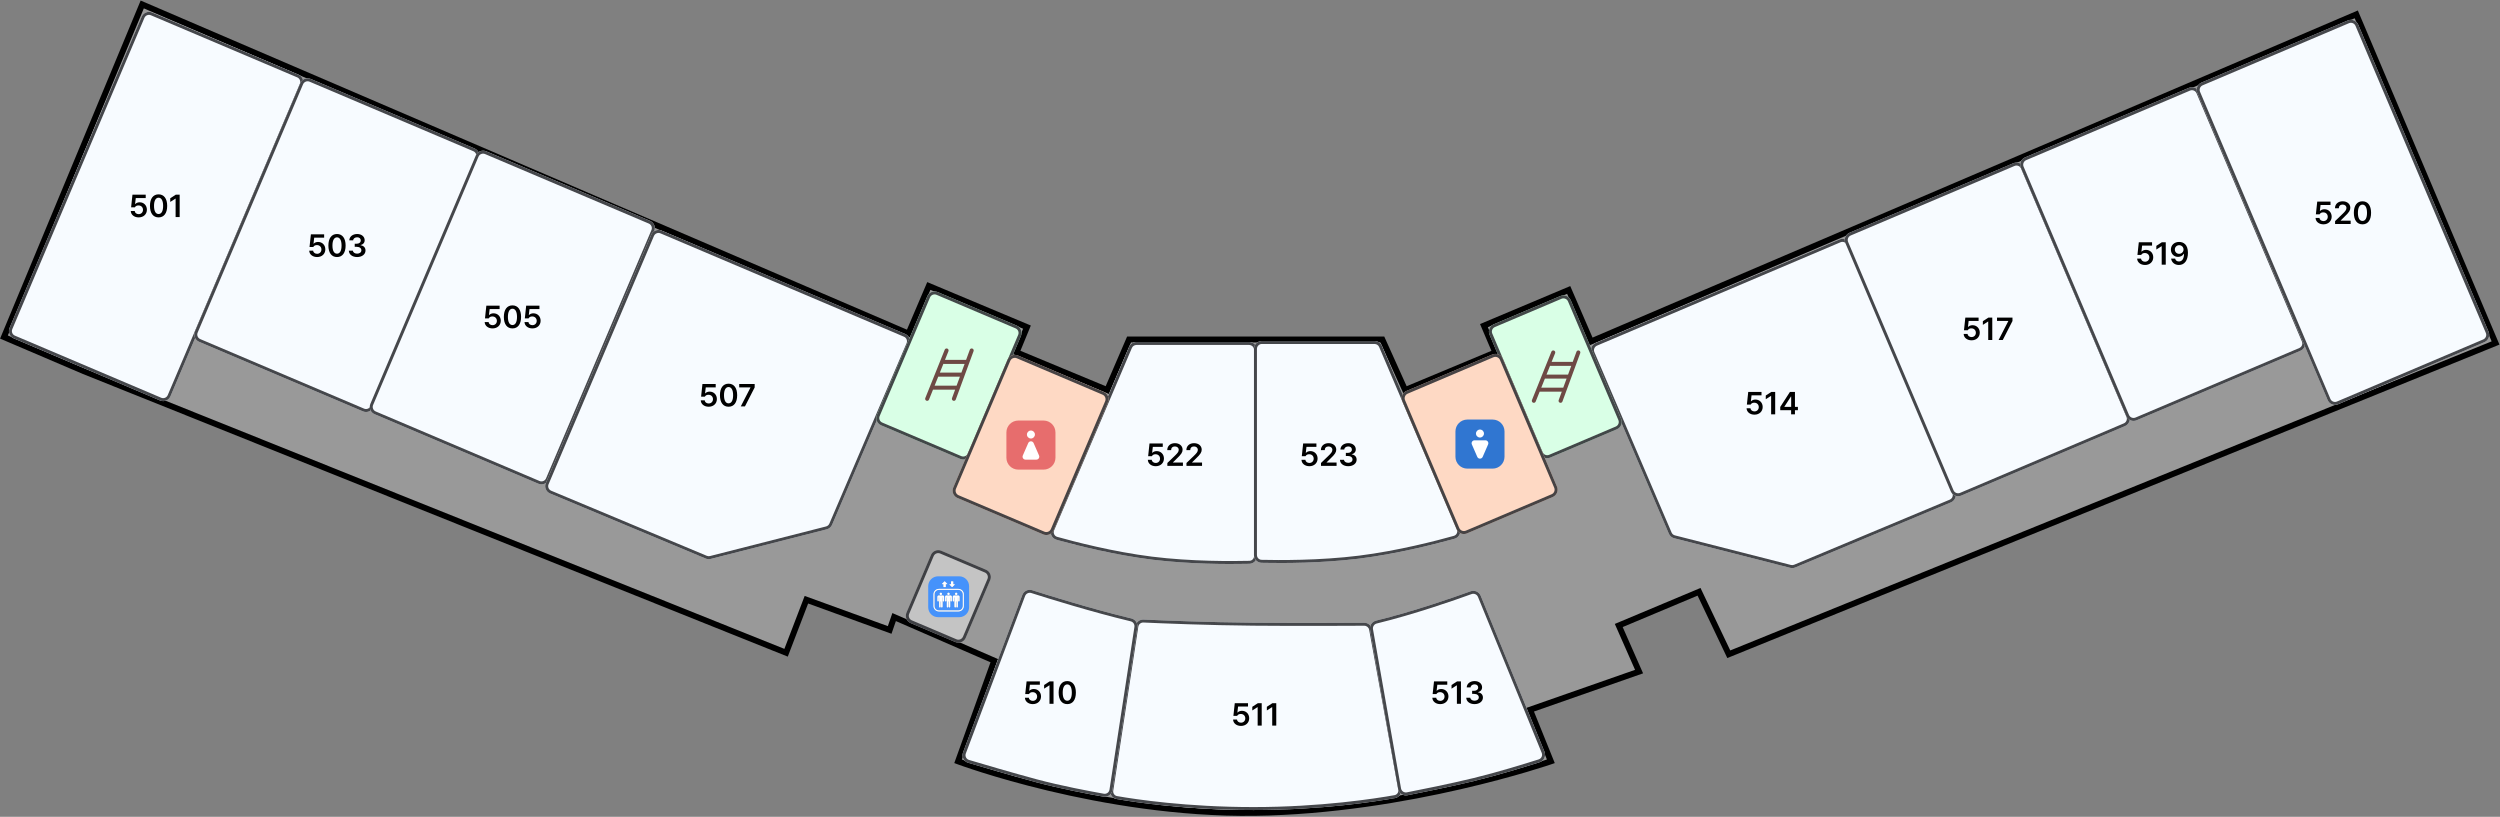 <svg width="2522" height="824" viewBox="0 0 2522 824" fill="none" xmlns="http://www.w3.org/2000/svg">
<rect x="0" y="0" width="2522" height="824" fill="#808080" stroke="none"/>
<g id="jeongui_hall_floor_5">
<g id="Vector">
<path d="M3.997 340L143.497 4.5L916.497 336.5L936.997 288.5L1036 330L1025.5 355.5L1117 393.5L1139 342.5H1394.5L1417.5 393.5L1508.5 355.5L1497 328.5L1582.5 292.5L1605 344.5L2377 14.5L2517.5 346L1744 660L1714 597L1633 631L1653.5 677.5L1543.5 716L1564.5 768C1564.5 768 1420 818 1265.5 820C1111 822 966.497 768 966.497 768L1003 666.5L901.997 622.5L897.497 635.5L813.497 605L792.997 658.5L84.747 374.5L3.997 340Z" fill="#999999"/>
<path d="M914.918 332.557L935.408 284.581L1039.91 328.386L1029.41 353.876L1115.41 389.594L1137.02 339.5H1396.44L1419.03 389.607L1504.55 353.896L1493.06 326.904L1584.07 288.582L1606.56 340.567L2378.58 10.559L2521.45 347.634L1742.5 663.844L1712.52 600.874L1636.97 632.584L1657.55 679.26L1547.46 717.793L1568.46 769.803L1565.48 770.835L1564.5 768C1565.47 770.803 1565.48 770.835 1565.48 770.836C1565.47 770.836 1565.47 770.837 1565.47 770.838C1565.46 770.84 1565.46 770.842 1565.45 770.846C1565.43 770.852 1565.4 770.862 1565.37 770.874C1565.29 770.899 1565.19 770.935 1565.04 770.983C1564.76 771.08 1564.34 771.222 1563.79 771.407C1562.68 771.777 1561.04 772.319 1558.91 773.008C1554.63 774.386 1548.36 776.354 1540.36 778.721C1524.35 783.454 1501.39 789.783 1473.61 796.174C1418.05 808.951 1343.07 821.996 1265.54 823C1187.95 824.004 1112.94 810.951 1057.36 797.668C1029.56 791.024 1006.6 784.317 990.587 779.268C982.578 776.743 976.304 774.632 972.026 773.151C969.888 772.411 968.248 771.828 967.141 771.429C966.587 771.229 966.166 771.075 965.883 770.971C965.741 770.919 965.633 770.879 965.561 770.853C965.524 770.839 965.496 770.828 965.478 770.821C965.468 770.818 965.46 770.815 965.455 770.813C965.453 770.813 965.45 770.812 965.449 770.812C965.448 770.81 965.46 770.775 966.497 768L965.447 770.811L962.672 769.773L999.223 668.128L903.771 626.545L899.336 639.359L815.243 608.826L794.708 662.418L83.631 377.284L83.568 377.259L0.086 341.592L141.893 0.546L914.918 332.557ZM7.907 338.408L85.913 371.735L791.285 654.581L811.75 601.174L895.658 631.64L900.223 618.455L1006.77 664.872L970.333 766.196C971.307 766.543 972.529 766.976 973.989 767.481C978.218 768.946 984.44 771.038 992.392 773.545C1008.3 778.558 1031.12 785.226 1058.76 791.832C1114.06 805.049 1188.54 817.996 1265.46 817C1342.42 816.004 1416.94 803.049 1472.26 790.326C1499.91 783.967 1522.74 777.671 1538.65 772.967C1546.61 770.615 1552.83 768.661 1557.07 767.297C1558.43 766.858 1559.58 766.478 1560.52 766.168L1539.54 714.207L1649.44 675.739L1629.02 629.416L1715.47 593.126L1745.49 656.156L2513.55 344.366L2375.41 18.44L1603.43 348.433L1580.92 296.417L1500.94 330.096L1512.44 357.104L1415.96 397.393L1392.56 345.5H1140.97L1118.58 397.405L1021.58 357.123L1032.09 331.613L938.585 292.418L918.075 340.442L145.102 8.454L7.907 338.408Z" fill="black"/>
</g>
<g id="jeongui_hall_501">
<path d="M171.969 399.78C170.243 403.847 165.546 405.745 161.479 404.018L13.876 341.365C9.809 339.638 7.912 334.942 9.638 330.875L142.922 16.878C144.648 12.811 149.345 10.913 153.412 12.639L301.015 75.293C305.082 77.02 306.979 81.716 305.253 85.783L171.969 399.78Z" fill="#F7FBFF"/>
<path d="M152.239 15.401L153.412 12.639L301.015 75.293L299.843 78.055L152.239 15.401ZM145.683 18.049L12.399 332.047C11.32 334.589 12.506 337.524 15.048 338.603L162.652 401.257C165.193 402.336 168.129 401.15 169.208 398.608L302.492 84.611C303.571 82.069 302.385 79.133 299.843 78.055L301.015 75.293L301.39 75.464C305.074 77.253 306.812 81.554 305.404 85.4L305.253 85.783L171.969 399.78C170.243 403.847 165.546 405.745 161.479 404.018L13.876 341.365L13.502 341.194C9.694 339.345 7.966 334.815 9.638 330.875L142.922 16.878L143.092 16.503C144.881 12.818 149.182 11.081 153.029 12.488L153.412 12.639L152.239 15.401C149.698 14.322 146.762 15.508 145.683 18.049Z" fill="#2E2F33" fill-opacity="0.88"/>
<path d="M181.25 196.375V219H177.156V200.344H177.031L171.75 203.719V200L177.343 196.375H181.25Z" fill="black"/>
<path d="M159.968 219.312C154.531 219.312 151.281 215.094 151.281 207.687C151.281 200.312 154.531 196.062 159.968 196.062C165.375 196.062 168.656 200.312 168.656 207.687C168.656 215.094 165.406 219.312 159.968 219.312ZM159.968 215.906C162.812 215.906 164.562 213.125 164.562 207.687C164.562 202.281 162.781 199.437 159.968 199.437C157.156 199.437 155.375 202.281 155.375 207.687C155.375 213.125 157.125 215.906 159.968 215.906Z" fill="black"/>
<path d="M139.906 219.312C135.375 219.312 132.062 216.625 131.937 212.875H135.906C136.031 214.719 137.75 216.031 139.906 216.031C142.437 216.031 144.25 214.187 144.25 211.687C144.25 209.094 142.375 207.25 139.781 207.25C138.031 207.219 136.75 207.844 136.031 209.187H132.25L133.625 196.375H147V199.781H136.968L136.281 205.781H136.5C137.375 204.781 139.031 204.062 140.875 204.062C145.093 204.062 148.187 207.219 148.187 211.562C148.187 216.094 144.781 219.312 139.906 219.312Z" fill="black"/>
</g>
<g id="jeongui_hall_503">
<path d="M376.611 410.753C374.885 414.82 370.189 416.717 366.122 414.991L200.876 344.849C196.809 343.122 194.912 338.426 196.638 334.359L302.962 83.875C304.689 79.808 309.385 77.91 313.452 79.637L478.697 149.779C482.764 151.505 484.662 156.202 482.936 160.269L376.611 410.753Z" fill="#F7FBFF"/>
<path d="M312.28 82.398L313.452 79.637L478.697 149.779L477.525 152.54L312.28 82.398ZM305.724 85.047L199.4 335.531C198.321 338.073 199.507 341.008 202.049 342.087L367.294 412.23C369.836 413.309 372.771 412.123 373.85 409.581L480.174 159.096C481.253 156.555 480.067 153.619 477.525 152.54L478.697 149.779L479.073 149.95C482.757 151.739 484.494 156.04 483.087 159.886L482.936 160.269L376.611 410.753C374.885 414.82 370.189 416.717 366.122 414.991L200.876 344.849C196.809 343.122 194.912 338.426 196.638 334.359L302.962 83.875L303.132 83.5C304.921 79.816 309.223 78.078 313.069 79.485L313.452 79.637L312.28 82.398C309.739 81.319 306.803 82.505 305.724 85.047Z" fill="#2E2F33" fill-opacity="0.88"/>
<path d="M360.282 259.312C355.438 259.312 352 256.687 351.907 252.875H356C356.125 254.687 357.938 255.875 360.282 255.875C362.782 255.875 364.563 254.5 364.563 252.5C364.563 250.469 362.813 249 359.875 249H357.844V245.875H359.875C362.282 245.875 363.969 244.531 363.938 242.562C363.969 240.656 362.532 239.375 360.313 239.375C358.188 239.375 356.344 240.562 356.282 242.469H352.375C352.469 238.656 355.907 236.062 360.344 236.062C364.938 236.062 367.907 238.875 367.875 242.344C367.907 244.875 366.219 246.719 363.75 247.219V247.406C366.938 247.844 368.75 249.875 368.719 252.719C368.75 256.531 365.188 259.312 360.282 259.312Z" fill="black"/>
<path d="M339.969 259.312C334.532 259.312 331.282 255.094 331.282 247.687C331.282 240.312 334.532 236.062 339.969 236.062C345.375 236.062 348.657 240.312 348.657 247.687C348.657 255.094 345.407 259.312 339.969 259.312ZM339.969 255.906C342.813 255.906 344.563 253.125 344.563 247.687C344.563 242.281 342.782 239.437 339.969 239.437C337.157 239.437 335.375 242.281 335.375 247.687C335.375 253.125 337.125 255.906 339.969 255.906Z" fill="black"/>
<path d="M319.907 259.312C315.375 259.312 312.063 256.625 311.938 252.875H315.907C316.032 254.719 317.75 256.031 319.907 256.031C322.438 256.031 324.25 254.187 324.25 251.687C324.25 249.094 322.375 247.25 319.782 247.25C318.032 247.219 316.75 247.844 316.032 249.187H312.25L313.625 236.375H327V239.781H316.969L316.282 245.781H316.5C317.375 244.781 319.032 244.062 320.875 244.062C325.094 244.062 328.188 247.219 328.188 251.562C328.188 256.094 324.782 259.312 319.907 259.312Z" fill="black"/>
</g>
<g id="jeongui_hall_505">
<path d="M553.611 483.754C551.885 487.821 547.189 489.719 543.122 487.993L377.876 417.85C373.809 416.124 371.912 411.427 373.638 407.36L479.962 156.876C481.689 152.809 486.385 150.912 490.452 152.638L655.697 222.781C659.764 224.507 661.662 229.203 659.936 233.27L553.611 483.754Z" fill="#F7FBFF"/>
<path d="M489.28 155.399L490.452 152.638L655.697 222.781L654.525 225.542L489.28 155.399ZM482.724 158.048L376.4 408.533C375.321 411.074 376.507 414.01 379.049 415.089L544.294 485.231C546.836 486.31 549.771 485.124 550.85 482.582L657.174 232.098C658.253 229.556 657.067 226.621 654.525 225.542L655.697 222.781L656.073 222.951C659.757 224.74 661.494 229.041 660.087 232.887L659.936 233.27L553.611 483.754C551.885 487.821 547.189 489.719 543.122 487.993L377.876 417.85C373.809 416.124 371.912 411.427 373.638 407.36L479.962 156.876L480.132 156.501C481.921 152.817 486.223 151.079 490.069 152.487L490.452 152.638L489.28 155.399C486.739 154.32 483.803 155.507 482.724 158.048Z" fill="#2E2F33" fill-opacity="0.88"/>
<path d="M537.094 331.312C532.562 331.312 529.25 328.625 529.125 324.875H533.094C533.219 326.719 534.938 328.031 537.094 328.031C539.625 328.031 541.438 326.188 541.438 323.688C541.438 321.094 539.562 319.25 536.969 319.25C535.219 319.219 533.938 319.844 533.219 321.188H529.438L530.812 308.375H544.188V311.781H534.156L533.469 317.781H533.688C534.562 316.781 536.219 316.062 538.062 316.062C542.281 316.062 545.375 319.219 545.375 323.562C545.375 328.094 541.969 331.312 537.094 331.312Z" fill="black"/>
<path d="M516.969 331.312C511.531 331.312 508.281 327.094 508.281 319.688C508.281 312.312 511.531 308.062 516.969 308.062C522.375 308.062 525.656 312.312 525.656 319.688C525.656 327.094 522.406 331.312 516.969 331.312ZM516.969 327.906C519.812 327.906 521.562 325.125 521.562 319.688C521.562 314.281 519.781 311.438 516.969 311.438C514.156 311.438 512.375 314.281 512.375 319.688C512.375 325.125 514.125 327.906 516.969 327.906Z" fill="black"/>
<path d="M496.906 331.312C492.375 331.312 489.062 328.625 488.938 324.875H492.906C493.031 326.719 494.75 328.031 496.906 328.031C499.438 328.031 501.25 326.188 501.25 323.688C501.25 321.094 499.375 319.25 496.781 319.25C495.031 319.219 493.75 319.844 493.031 321.188H489.25L490.625 308.375H504V311.781H493.969L493.281 317.781H493.5C494.375 316.781 496.031 316.062 497.875 316.062C502.094 316.062 505.188 319.219 505.188 323.562C505.188 328.094 501.781 331.312 496.906 331.312Z" fill="black"/>
</g>
<g id="jeongui_hall_507">
<path d="M716.97 563.854C715.287 564.283 713.509 564.153 711.906 563.483L554.915 497.826C550.824 496.115 548.905 491.402 550.638 487.32L656.946 236.875C658.672 232.808 663.368 230.91 667.435 232.637L913.089 336.91C917.165 338.64 919.06 343.352 917.318 347.422L839.433 529.387C838.454 531.674 836.467 533.376 834.056 533.991L716.97 563.854Z" fill="#F7FBFF"/>
<path d="M666.263 235.398L667.435 232.637L913.089 336.91L911.917 339.671L666.263 235.398ZM659.707 238.047L553.4 488.491C552.317 491.043 553.516 493.988 556.073 495.058L713.064 560.715C714.065 561.134 715.176 561.215 716.229 560.947L833.314 531.084C834.821 530.699 836.064 529.636 836.675 528.206L914.56 346.242C915.649 343.698 914.464 340.753 911.917 339.671L913.089 336.91L913.465 337.081C917.157 338.875 918.892 343.189 917.471 347.039L917.318 347.422L839.433 529.387C838.515 531.531 836.711 533.162 834.502 533.863L834.056 533.991L716.97 563.854C715.287 564.283 713.509 564.153 711.906 563.483L554.915 497.826L554.538 497.657C550.707 495.821 548.959 491.274 550.638 487.32L656.946 236.875L657.116 236.5C658.905 232.816 663.206 231.078 667.052 232.485L667.435 232.637L666.263 235.398C663.722 234.319 660.786 235.505 659.707 238.047Z" fill="#2E2F33" fill-opacity="0.88"/>
<path d="M747.281 410L757.094 390.937V390.781H745.719V387.375H761.313V390.844L751.5 410H747.281Z" fill="black"/>
<path d="M734.969 410.312C729.531 410.312 726.281 406.094 726.281 398.687C726.281 391.312 729.531 387.062 734.969 387.062C740.375 387.062 743.656 391.312 743.656 398.687C743.656 406.094 740.406 410.312 734.969 410.312ZM734.969 406.906C737.813 406.906 739.563 404.125 739.563 398.687C739.563 393.281 737.781 390.437 734.969 390.437C732.156 390.437 730.375 393.281 730.375 398.687C730.375 404.125 732.125 406.906 734.969 406.906Z" fill="black"/>
<path d="M714.906 410.312C710.375 410.312 707.063 407.625 706.938 403.875H710.906C711.031 405.719 712.75 407.031 714.906 407.031C717.438 407.031 719.25 405.187 719.25 402.687C719.25 400.094 717.375 398.25 714.781 398.25C713.031 398.219 711.75 398.844 711.031 400.187H707.25L708.625 387.375H722V390.781H711.969L711.281 396.781H711.5C712.375 395.781 714.031 395.062 715.875 395.062C720.094 395.062 723.188 398.219 723.188 402.562C723.188 407.094 719.781 410.312 714.906 410.312Z" fill="black"/>
</g>
<g id="jeongui_hall_522">
<path d="M1139.08 349.862C1140.34 346.913 1143.23 345 1146.44 345H1260.1C1264.52 345 1268.1 348.582 1268.1 353V560.859C1268.1 565.135 1264.75 568.641 1260.48 568.749C1243.73 569.169 1201.95 569.538 1161.65 564.5C1122.29 559.579 1082.63 549.214 1065.69 544.468C1061.11 543.184 1058.78 538.182 1060.65 533.806L1139.08 349.862Z" fill="#F7FBFF"/>
<path d="M1265.1 353C1265.1 350.239 1262.86 348 1260.1 348H1146.44C1144.43 348 1142.62 349.196 1141.84 351.039L1063.41 534.983C1062.23 537.735 1063.7 540.797 1066.5 541.579C1083.39 546.312 1122.88 556.63 1162.02 561.523C1202.1 566.533 1243.7 566.17 1260.4 565.75C1263.01 565.685 1265.1 563.546 1265.1 560.859V353ZM1268.1 560.859L1268.09 561.258C1267.89 565.351 1264.62 568.645 1260.48 568.749L1257.05 568.825C1238.82 569.188 1200.73 569.222 1163.54 564.732L1161.65 564.5C1124.75 559.887 1087.59 550.488 1069.13 545.421L1065.69 544.468C1061.25 543.225 1058.93 538.492 1060.48 534.219L1060.65 533.806L1139.08 349.862C1140.3 347.006 1143.05 345.121 1146.14 345.006L1146.44 345H1260.1L1260.51 345.011C1264.74 345.225 1268.1 348.72 1268.1 353V560.859Z" fill="#2E2F33" fill-opacity="0.88"/>
<path d="M1196.91 470V467.062L1204.91 459.344C1207.19 457.062 1208.37 455.719 1208.37 453.812C1208.37 451.719 1206.72 450.375 1204.5 450.375C1202.16 450.375 1200.66 451.844 1200.69 454.125H1196.81C1196.78 449.844 1200 447.062 1204.53 447.062C1209.16 447.062 1212.28 449.812 1212.28 453.625C1212.28 456.188 1211.03 458.25 1206.59 462.438L1202.56 466.438V466.594H1212.62V470H1196.91Z" fill="black"/>
<path d="M1177.62 470V467.062L1185.62 459.344C1187.91 457.062 1189.09 455.719 1189.09 453.812C1189.09 451.719 1187.44 450.375 1185.22 450.375C1182.87 450.375 1181.37 451.844 1181.41 454.125H1177.53C1177.5 449.844 1180.72 447.062 1185.25 447.062C1189.87 447.062 1193 449.812 1193 453.625C1193 456.188 1191.75 458.25 1187.31 462.438L1183.28 466.438V466.594H1193.34V470H1177.62Z" fill="black"/>
<path d="M1165.91 470.312C1161.37 470.312 1158.06 467.625 1157.94 463.875H1161.91C1162.03 465.719 1163.75 467.031 1165.91 467.031C1168.44 467.031 1170.25 465.188 1170.25 462.688C1170.25 460.094 1168.37 458.25 1165.78 458.25C1164.03 458.219 1162.75 458.844 1162.03 460.188H1158.25L1159.62 447.375H1173V450.781H1162.97L1162.28 456.781H1162.5C1163.37 455.781 1165.03 455.062 1166.87 455.062C1171.09 455.062 1174.19 458.219 1174.19 462.562C1174.19 467.094 1170.78 470.312 1165.91 470.312Z" fill="black"/>
</g>
<g id="jeongui_hall_523">
<path d="M1394.02 348.862C1392.76 345.913 1389.87 344 1386.66 344H1273C1268.58 344 1265 347.582 1265 352V559.859C1265 564.135 1268.34 567.641 1272.62 567.749C1289.37 568.169 1331.14 568.538 1371.45 563.5C1410.81 558.579 1450.46 548.214 1467.41 543.468C1471.99 542.184 1474.32 537.182 1472.45 532.806L1394.02 348.862Z" fill="#F7FBFF"/>
<path d="M1268 352C1268 349.239 1270.24 347 1273 347H1386.66C1388.66 347 1390.47 348.196 1391.26 350.039L1469.69 533.983C1470.87 536.735 1469.39 539.797 1466.6 540.579C1449.7 545.312 1410.22 555.63 1371.07 560.523C1330.99 565.533 1289.4 565.17 1272.69 564.75C1270.08 564.685 1268 562.546 1268 559.859V352ZM1265 559.859L1265.01 560.258C1265.21 564.351 1268.48 567.645 1272.62 567.749L1276.05 567.825C1294.28 568.188 1332.36 568.222 1369.55 563.732L1371.45 563.5C1408.35 558.887 1445.51 549.488 1463.97 544.421L1467.41 543.468C1471.85 542.225 1474.17 537.492 1472.61 533.219L1472.45 532.806L1394.02 348.862C1392.8 346.006 1390.04 344.121 1386.96 344.006L1386.66 344H1273L1272.59 344.011C1268.36 344.225 1265 347.72 1265 352V559.859Z" fill="#2E2F33" fill-opacity="0.88"/>
<path d="M1360.12 470.312C1355.28 470.312 1351.84 467.688 1351.75 463.875H1355.84C1355.97 465.688 1357.78 466.875 1360.12 466.875C1362.62 466.875 1364.41 465.5 1364.41 463.5C1364.41 461.469 1362.66 460 1359.72 460H1357.69V456.875H1359.72C1362.12 456.875 1363.81 455.531 1363.78 453.562C1363.81 451.656 1362.38 450.375 1360.16 450.375C1358.03 450.375 1356.19 451.562 1356.12 453.469H1352.22C1352.31 449.656 1355.75 447.062 1360.19 447.062C1364.78 447.062 1367.75 449.875 1367.72 453.344C1367.75 455.875 1366.06 457.719 1363.59 458.219V458.406C1366.78 458.844 1368.59 460.875 1368.56 463.719C1368.59 467.531 1365.03 470.312 1360.12 470.312Z" fill="black"/>
<path d="M1332.62 470V467.062L1340.62 459.344C1342.91 457.062 1344.09 455.719 1344.09 453.812C1344.09 451.719 1342.44 450.375 1340.22 450.375C1337.87 450.375 1336.37 451.844 1336.41 454.125H1332.53C1332.5 449.844 1335.72 447.062 1340.25 447.062C1344.87 447.062 1348 449.812 1348 453.625C1348 456.188 1346.75 458.25 1342.31 462.438L1338.28 466.438V466.594H1348.34V470H1332.62Z" fill="black"/>
<path d="M1320.91 470.312C1316.38 470.312 1313.06 467.625 1312.94 463.875H1316.91C1317.03 465.719 1318.75 467.031 1320.91 467.031C1323.44 467.031 1325.25 465.188 1325.25 462.688C1325.25 460.094 1323.38 458.25 1320.78 458.25C1319.03 458.219 1317.75 458.844 1317.03 460.188H1313.25L1314.62 447.375H1328V450.781H1317.97L1317.28 456.781H1317.5C1318.38 455.781 1320.03 455.062 1321.88 455.062C1326.09 455.062 1329.19 458.219 1329.19 462.562C1329.19 467.094 1325.78 470.312 1320.91 470.312Z" fill="black"/>
</g>
<g id="jeongui_hall_511">
<path d="M1145.36 631.811C1145.98 627.754 1149.53 624.82 1153.63 625.006C1171.29 625.81 1218.69 627.795 1264.26 628.193C1310.34 628.595 1358.85 628.352 1376.25 628.24C1380.14 628.215 1383.46 630.986 1384.15 634.812L1413.55 795.99C1414.33 800.261 1411.59 804.345 1407.32 805.107C1387.8 808.586 1332.75 817.168 1264.63 817.168C1196.86 817.168 1144.95 809.304 1126.37 806.051C1122.18 805.317 1119.45 801.372 1120.09 797.168L1145.36 631.811Z" fill="#F7FBFF"/>
<path d="M1153.63 625.006C1171.29 625.81 1218.69 627.795 1264.26 628.193C1310.34 628.595 1358.85 628.352 1376.25 628.24C1380.14 628.215 1383.46 630.986 1384.15 634.812L1413.55 795.99C1414.33 800.261 1411.59 804.345 1407.32 805.107L1405.39 805.448C1384.35 809.114 1330.63 817.168 1264.63 817.168L1264.63 814.168C1332.52 814.168 1387.38 805.613 1406.79 802.153C1409.37 801.693 1411.09 799.224 1410.6 796.528L1381.2 635.35C1380.76 632.945 1378.69 631.224 1376.27 631.24C1358.86 631.352 1310.34 631.595 1264.24 631.193C1218.61 630.795 1171.16 628.808 1153.5 628.003C1150.94 627.887 1148.71 629.714 1148.32 632.264L1123.06 797.621C1122.65 800.273 1124.36 802.653 1126.89 803.095C1145.35 806.328 1197.08 814.168 1264.63 814.168L1264.63 817.168L1261.47 817.162C1195.25 816.923 1144.66 809.253 1126.37 806.051C1122.18 805.317 1119.45 801.372 1120.09 797.168L1145.36 631.811C1145.98 627.754 1149.53 624.82 1153.63 625.006Z" fill="#2E2F33" fill-opacity="0.88"/>
<path d="M1287.5 709.375V732H1283.41V713.343H1283.28L1278 716.718V713L1283.59 709.375H1287.5Z" fill="black"/>
<path d="M1272.81 709.375V732H1268.72V713.343H1268.59L1263.31 716.718V713L1268.91 709.375H1272.81Z" fill="black"/>
<path d="M1251.91 732.312C1247.38 732.312 1244.06 729.625 1243.94 725.875H1247.91C1248.03 727.718 1249.75 729.031 1251.91 729.031C1254.44 729.031 1256.25 727.187 1256.25 724.687C1256.25 722.093 1254.38 720.25 1251.78 720.25C1250.03 720.218 1248.75 720.843 1248.03 722.187H1244.25L1245.63 709.375H1259V712.781H1248.97L1248.28 718.781H1248.5C1249.38 717.781 1251.03 717.062 1252.88 717.062C1257.09 717.062 1260.19 720.218 1260.19 724.562C1260.19 729.093 1256.78 732.312 1251.91 732.312Z" fill="black"/>
</g>
<g id="jeongui_hall_510">
<path d="M1031.31 600.215C1032.82 596.205 1037.18 594.08 1041.26 595.382C1058.35 600.831 1102.57 614.607 1141.26 623.852C1145.34 624.827 1148.01 628.755 1147.37 632.902L1122.23 797.046C1121.55 801.448 1117.44 804.448 1113.05 803.669C1099.17 801.204 1069.65 795.665 1045 789.043C1020.43 782.441 990.75 773.688 976.675 769.491C972.24 768.169 969.888 763.372 971.518 759.041L1031.31 600.215Z" fill="#F7FBFF"/>
<path d="M1031.31 600.215C1032.82 596.205 1037.18 594.08 1041.26 595.382C1058.35 600.831 1102.57 614.607 1141.26 623.852C1145.34 624.827 1148.01 628.755 1147.37 632.902L1122.23 797.046L1122.15 797.454C1121.3 801.632 1117.3 804.423 1113.05 803.669C1099.61 801.281 1071.48 796.008 1047.33 789.66L1045 789.043C1023.5 783.267 998.09 775.843 982.644 771.265L976.675 769.491C972.24 768.169 969.888 763.372 971.518 759.041L1031.31 600.215ZM1040.35 598.24C1037.8 597.426 1035.06 598.752 1034.11 601.272L974.325 760.098C973.302 762.817 974.782 765.796 977.532 766.616C991.605 770.812 1021.25 779.555 1045.78 786.145C1070.3 792.732 1099.71 798.253 1113.58 800.716C1116.27 801.195 1118.84 799.357 1119.26 796.592L1144.41 632.447C1144.81 629.859 1143.14 627.386 1140.56 626.77C1101.76 617.498 1057.45 603.693 1040.35 598.24Z" fill="#2E2F33" fill-opacity="0.88"/>
<path d="M1076.66 710.312C1071.22 710.312 1067.97 706.094 1067.97 698.687C1067.97 691.312 1071.22 687.062 1076.66 687.062C1082.06 687.062 1085.34 691.312 1085.34 698.687C1085.34 706.094 1082.09 710.312 1076.66 710.312ZM1076.66 706.906C1079.5 706.906 1081.25 704.125 1081.25 698.687C1081.25 693.281 1079.47 690.437 1076.66 690.437C1073.84 690.437 1072.06 693.281 1072.06 698.687C1072.06 704.125 1073.81 706.906 1076.66 706.906Z" fill="black"/>
<path d="M1062.81 687.375V710H1058.72V691.344H1058.59L1053.31 694.719V691L1058.91 687.375H1062.81Z" fill="black"/>
<path d="M1041.91 710.312C1037.38 710.312 1034.06 707.625 1033.94 703.875H1037.91C1038.03 705.719 1039.75 707.031 1041.91 707.031C1044.44 707.031 1046.25 705.187 1046.25 702.687C1046.25 700.094 1044.38 698.25 1041.78 698.25C1040.03 698.219 1038.75 698.844 1038.03 700.187H1034.25L1035.63 687.375H1049V690.781H1038.97L1038.28 696.781H1038.5C1039.38 695.781 1041.03 695.062 1042.88 695.062C1047.09 695.062 1050.19 698.219 1050.19 702.562C1050.19 707.094 1046.78 710.312 1041.91 710.312Z" fill="black"/>
</g>
<g id="jeongui_hall_513">
<path d="M1493.75 601.017C1492.11 597.003 1487.59 595.01 1483.52 596.488C1467.19 602.411 1426.14 616.806 1388.21 626.057C1384.06 627.068 1381.38 631.103 1382.12 635.302L1410.4 795.833C1411.17 800.22 1415.36 803.131 1419.73 802.279C1433.58 799.581 1463.01 793.693 1487.3 787.804C1511.3 781.986 1539.54 773.257 1553.15 768.93C1557.57 767.525 1559.81 762.656 1558.06 758.363L1493.75 601.017Z" fill="#F7FBFF"/>
<path d="M1493.75 601.017C1492.11 597.003 1487.59 595.01 1483.52 596.488C1467.19 602.411 1426.14 616.806 1388.21 626.057C1384.06 627.068 1381.38 631.103 1382.12 635.302L1410.4 795.833L1410.48 796.24C1411.43 800.399 1415.49 803.105 1419.73 802.279C1432.71 799.75 1459.39 794.417 1482.69 788.908L1487.3 787.804C1508.3 782.713 1532.55 775.394 1547.4 770.745L1553.15 768.93C1557.43 767.569 1559.67 762.957 1558.21 758.766L1558.06 758.363L1493.75 601.017ZM1484.54 599.308C1487.11 598.377 1489.94 599.634 1490.97 602.151L1555.28 759.498C1556.38 762.192 1554.97 765.204 1552.24 766.071C1538.64 770.395 1510.49 779.096 1486.59 784.888C1462.38 790.76 1433 796.638 1419.16 799.335C1416.45 799.862 1413.84 798.066 1413.35 795.312L1385.08 634.782C1384.62 632.165 1386.28 629.613 1388.92 628.971C1427.02 619.68 1468.19 605.239 1484.54 599.308Z" fill="#2E2F33" fill-opacity="0.88"/>
<path d="M1487.53 710.312C1482.69 710.312 1479.25 707.687 1479.16 703.875H1483.25C1483.38 705.687 1485.19 706.875 1487.53 706.875C1490.03 706.875 1491.81 705.5 1491.81 703.5C1491.81 701.469 1490.06 700 1487.13 700H1485.09V696.875H1487.13C1489.53 696.875 1491.22 695.531 1491.19 693.562C1491.22 691.656 1489.78 690.375 1487.56 690.375C1485.44 690.375 1483.59 691.562 1483.53 693.469H1479.63C1479.72 689.656 1483.16 687.062 1487.59 687.062C1492.19 687.062 1495.16 689.875 1495.13 693.344C1495.16 695.875 1493.47 697.719 1491 698.219V698.406C1494.19 698.844 1496 700.875 1495.97 703.719C1496 707.531 1492.44 710.312 1487.53 710.312Z" fill="black"/>
<path d="M1473.81 687.375V710H1469.72V691.344H1469.59L1464.31 694.719V691L1469.91 687.375H1473.81Z" fill="black"/>
<path d="M1452.91 710.312C1448.38 710.312 1445.06 707.625 1444.94 703.875H1448.91C1449.03 705.719 1450.75 707.031 1452.91 707.031C1455.44 707.031 1457.25 705.187 1457.25 702.687C1457.25 700.094 1455.38 698.25 1452.78 698.25C1451.03 698.219 1449.75 698.844 1449.03 700.187H1445.25L1446.63 687.375H1460V690.781H1449.97L1449.28 696.781H1449.5C1450.38 695.781 1452.03 695.062 1453.88 695.062C1458.09 695.062 1461.19 698.219 1461.19 702.562C1461.19 707.094 1457.78 710.312 1452.91 710.312Z" fill="black"/>
</g>
<g id="jeongui_hall_514">
<path d="M1806 572.854C1807.68 573.283 1809.46 573.153 1811.06 572.483L1968.05 506.826C1972.14 505.115 1974.06 500.402 1972.33 496.32L1866.02 245.875C1864.29 241.808 1859.6 239.91 1855.53 241.637L1609.88 345.91C1605.8 347.64 1603.91 352.352 1605.65 356.422L1683.53 538.387C1684.51 540.674 1686.5 542.376 1688.91 542.991L1806 572.854Z" fill="#F7FBFF"/>
<path d="M1856.7 244.398L1855.53 241.637L1609.88 345.91L1611.05 348.671L1856.7 244.398ZM1863.26 247.047L1969.57 497.491C1970.65 500.043 1969.45 502.988 1966.89 504.058L1809.9 569.715C1808.9 570.134 1807.79 570.215 1806.74 569.947L1689.65 540.084C1688.14 539.699 1686.9 538.636 1686.29 537.206L1608.41 355.242C1607.32 352.698 1608.5 349.753 1611.05 348.671L1609.88 345.91L1609.5 346.081C1605.81 347.875 1604.07 352.189 1605.49 356.039L1605.65 356.422L1683.53 538.387C1684.45 540.531 1686.25 542.162 1688.46 542.863L1688.91 542.991L1806 572.854C1807.68 573.283 1809.46 573.153 1811.06 572.483L1968.05 506.826L1968.43 506.657C1972.26 504.821 1974.01 500.274 1972.33 496.32L1866.02 245.875L1865.85 245.5C1864.06 241.816 1859.76 240.078 1855.91 241.485L1855.53 241.637L1856.7 244.398C1859.24 243.319 1862.18 244.505 1863.26 247.047Z" fill="#2E2F33" fill-opacity="0.88"/>
<path d="M1795.91 413.781V410.531L1805.69 395.375H1810.75V410.437H1813.72V413.781H1810.75V418H1806.87V413.781H1795.91ZM1800.06 410.437H1806.94V400H1806.69L1800.06 410.281V410.437Z" fill="black"/>
<path d="M1790.81 395.375V418H1786.72V399.344H1786.59L1781.31 402.719V399L1786.91 395.375H1790.81Z" fill="black"/>
<path d="M1769.91 418.312C1765.37 418.312 1762.06 415.625 1761.94 411.875H1765.91C1766.03 413.719 1767.75 415.031 1769.91 415.031C1772.44 415.031 1774.25 413.187 1774.25 410.687C1774.25 408.094 1772.37 406.25 1769.78 406.25C1768.03 406.219 1766.75 406.844 1766.03 408.187H1762.25L1763.62 395.375H1777V398.781H1766.97L1766.28 404.781H1766.5C1767.37 403.781 1769.03 403.062 1770.87 403.062C1775.09 403.062 1778.19 406.219 1778.19 410.562C1778.19 415.094 1774.78 418.312 1769.91 418.312Z" fill="black"/>
</g>
<g id="jeongui_hall_517">
<path d="M1967.96 495.753C1969.69 499.82 1974.38 501.717 1978.45 499.991L2143.7 429.849C2147.76 428.122 2149.66 423.426 2147.94 419.359L2041.61 168.875C2039.89 164.808 2035.19 162.91 2031.12 164.637L1865.88 234.779C1861.81 236.505 1859.91 241.202 1861.64 245.269L1967.96 495.753Z" fill="#F7FBFF"/>
<path d="M2032.29 167.398L2031.12 164.637L1865.88 234.779L1867.05 237.54L2032.29 167.398ZM2038.85 170.047L2145.17 420.531C2146.25 423.073 2145.07 426.008 2142.52 427.087L1977.28 497.23C1974.74 498.309 1971.8 497.123 1970.72 494.581L1864.4 244.096C1863.32 241.555 1864.51 238.619 1867.05 237.54L1865.88 234.779L1865.5 234.95C1861.82 236.739 1860.08 241.04 1861.49 244.886L1861.64 245.269L1967.96 495.753C1969.69 499.82 1974.38 501.717 1978.45 499.991L2143.7 429.849C2147.76 428.122 2149.66 423.426 2147.94 419.359L2041.61 168.875L2041.44 168.5C2039.65 164.815 2035.35 163.078 2031.5 164.485L2031.12 164.637L2032.29 167.398C2034.84 166.319 2037.77 167.505 2038.85 170.047Z" fill="#2E2F33" fill-opacity="0.88"/>
<path d="M2016.16 343L2025.97 323.937V323.781H2014.59V320.375H2030.19V323.844L2020.38 343H2016.16Z" fill="black"/>
<path d="M2009.81 320.375V343H2005.72V324.344H2005.59L2000.31 327.719V324L2005.91 320.375H2009.81Z" fill="black"/>
<path d="M1988.91 343.312C1984.38 343.312 1981.06 340.625 1980.94 336.875H1984.91C1985.03 338.719 1986.75 340.031 1988.91 340.031C1991.44 340.031 1993.25 338.187 1993.25 335.687C1993.25 333.094 1991.38 331.25 1988.78 331.25C1987.03 331.219 1985.75 331.844 1985.03 333.187H1981.25L1982.63 320.375H1996V323.781H1985.97L1985.28 329.781H1985.5C1986.38 328.781 1988.03 328.062 1989.88 328.062C1994.09 328.062 1997.19 331.219 1997.19 335.562C1997.19 340.094 1993.78 343.312 1988.91 343.312Z" fill="black"/>
</g>
<g id="jeongui_hall_519">
<path d="M2144.96 419.753C2146.69 423.82 2151.38 425.717 2155.45 423.991L2320.7 353.849C2324.76 352.122 2326.66 347.426 2324.94 343.359L2218.61 92.875C2216.89 88.808 2212.19 86.91 2208.12 88.637L2042.88 158.779C2038.81 160.505 2036.91 165.202 2038.64 169.269L2144.96 419.753Z" fill="#F7FBFF"/>
<path d="M2209.29 91.398L2208.12 88.637L2042.88 158.779L2044.05 161.54L2209.29 91.398ZM2215.85 94.047L2322.17 344.531C2323.25 347.073 2322.07 350.008 2319.52 351.087L2154.28 421.23C2151.74 422.309 2148.8 421.123 2147.72 418.581L2041.4 168.096C2040.32 165.555 2041.51 162.619 2044.05 161.54L2042.88 158.779L2042.5 158.95C2038.82 160.739 2037.08 165.04 2038.49 168.886L2038.64 169.269L2144.96 419.753C2146.69 423.82 2151.38 425.717 2155.45 423.991L2320.7 353.849C2324.76 352.122 2326.66 347.426 2324.94 343.359L2218.61 92.875L2218.44 92.5C2216.65 88.816 2212.35 87.078 2208.5 88.485L2208.12 88.637L2209.29 91.398C2211.84 90.319 2214.77 91.505 2215.85 94.047Z" fill="#2E2F33" fill-opacity="0.88"/>
<path d="M2198.34 244.062C2202.78 244.094 2207.16 246.719 2207.19 255C2207.19 262.812 2203.66 267.312 2198.09 267.312C2193.72 267.312 2190.72 264.594 2190.22 260.844H2194.25C2194.66 262.625 2196.03 263.781 2198.09 263.781C2201.38 263.781 2203.22 260.875 2203.25 256.031H2203C2201.84 258 2199.69 259.156 2197.19 259.156C2193.16 259.156 2190.03 256.094 2190 251.812C2190 247.375 2193.31 244.031 2198.34 244.062ZM2198.38 247.344C2195.84 247.344 2193.94 249.312 2193.97 251.719C2193.97 254.156 2195.78 256.062 2198.31 256.062C2200.81 256.062 2202.78 254.031 2202.75 251.687C2202.75 249.375 2200.91 247.344 2198.38 247.344Z" fill="black"/>
<path d="M2184.81 244.375V267H2180.72V248.344H2180.59L2175.31 251.719V248L2180.91 244.375H2184.81Z" fill="black"/>
<path d="M2163.91 267.312C2159.38 267.312 2156.06 264.625 2155.94 260.875H2159.91C2160.03 262.719 2161.75 264.031 2163.91 264.031C2166.44 264.031 2168.25 262.187 2168.25 259.687C2168.25 257.094 2166.38 255.25 2163.78 255.25C2162.03 255.219 2160.75 255.844 2160.03 257.187H2156.25L2157.63 244.375H2171V247.781H2160.97L2160.28 253.781H2160.5C2161.38 252.781 2163.03 252.062 2164.88 252.062C2169.09 252.062 2172.19 255.219 2172.19 259.562C2172.19 264.094 2168.78 267.312 2163.91 267.312Z" fill="black"/>
</g>
<g id="jeongui_hall_520">
<path d="M2348.15 403.601C2349.87 407.668 2354.57 409.565 2358.64 407.839L2506.24 345.185C2510.31 343.459 2512.21 338.762 2510.48 334.695L2378.97 24.877C2377.24 20.81 2372.55 18.913 2368.48 20.639L2220.88 83.293C2216.81 85.019 2214.91 89.716 2216.64 93.783L2348.15 403.601Z" fill="#F7FBFF"/>
<path d="M2369.65 23.401L2368.48 20.639L2220.88 83.293L2222.05 86.055L2369.65 23.401ZM2376.21 26.05L2507.72 335.867C2508.8 338.409 2507.61 341.344 2505.07 342.423L2357.47 405.077C2354.92 406.156 2351.99 404.97 2350.91 402.428L2219.4 92.611C2218.32 90.069 2219.51 87.134 2222.05 86.055L2220.88 83.293C2216.81 85.019 2214.91 89.716 2216.64 93.783L2348.15 403.601C2349.87 407.668 2354.57 409.565 2358.64 407.839L2506.24 345.185L2506.62 345.014C2510.42 343.166 2512.15 338.635 2510.48 334.695L2378.97 24.877L2378.8 24.503C2377.01 20.818 2372.71 19.08 2368.86 20.488L2368.48 20.639L2369.65 23.401C2372.19 22.322 2375.13 23.508 2376.21 26.05Z" fill="#2E2F33" fill-opacity="0.88"/>
<path d="M2383.25 226.312C2377.81 226.312 2374.56 222.094 2374.56 214.687C2374.56 207.312 2377.81 203.062 2383.25 203.062C2388.66 203.062 2391.94 207.312 2391.94 214.687C2391.94 222.094 2388.69 226.312 2383.25 226.312ZM2383.25 222.906C2386.09 222.906 2387.84 220.125 2387.84 214.687C2387.84 209.281 2386.06 206.437 2383.25 206.437C2380.44 206.437 2378.66 209.281 2378.66 214.687C2378.66 220.125 2380.41 222.906 2383.25 222.906Z" fill="black"/>
<path d="M2355.63 226V223.062L2363.63 215.344C2365.91 213.062 2367.09 211.719 2367.09 209.812C2367.09 207.719 2365.44 206.375 2363.22 206.375C2360.88 206.375 2359.38 207.844 2359.41 210.125H2355.53C2355.5 205.844 2358.72 203.062 2363.25 203.062C2367.88 203.062 2371 205.812 2371 209.625C2371 212.187 2369.75 214.25 2365.31 218.437L2361.28 222.437V222.594H2371.34V226H2355.63Z" fill="black"/>
<path d="M2343.91 226.312C2339.38 226.312 2336.06 223.625 2335.94 219.875H2339.91C2340.03 221.719 2341.75 223.031 2343.91 223.031C2346.44 223.031 2348.25 221.187 2348.25 218.687C2348.25 216.094 2346.38 214.25 2343.78 214.25C2342.03 214.219 2340.75 214.844 2340.03 216.187H2336.25L2337.63 203.375H2351V206.781H2340.97L2340.28 212.781H2340.5C2341.38 211.781 2343.03 211.062 2344.88 211.062C2349.09 211.062 2352.19 214.219 2352.19 218.562C2352.19 223.094 2348.78 226.312 2343.91 226.312Z" fill="black"/>
</g>
<g id="jeongui_hall_5f_stairs_left">
<path d="M1029.9 338.97C1031.63 334.903 1029.73 330.206 1025.66 328.48L945.934 294.638C941.867 292.911 937.17 294.809 935.444 298.876L884.638 418.567C882.912 422.634 884.809 427.33 888.876 429.057L968.603 462.899C972.67 464.625 977.367 462.728 979.093 458.661L1029.9 338.97Z" fill="#D9FFE6"/>
<path d="M890.049 426.295L888.876 429.057L968.603 462.899L969.776 460.137L890.049 426.295ZM887.4 419.739L938.206 300.048C939.285 297.506 942.22 296.32 944.762 297.399L1024.49 331.241C1027.03 332.32 1028.22 335.256 1027.14 337.797L976.332 457.488C975.253 460.03 972.318 461.216 969.776 460.137L968.603 462.899L968.987 463.051C972.961 464.505 977.421 462.601 979.093 458.661L1029.9 338.97C1031.63 334.903 1029.73 330.206 1025.66 328.48L945.934 294.638C941.867 292.911 937.17 294.809 935.444 298.876L884.638 418.567C882.912 422.634 884.809 427.33 888.876 429.057L890.049 426.295C887.507 425.216 886.321 422.281 887.4 419.739Z" fill="#2E2F33" fill-opacity="0.88"/>
<path d="M980.94 351.635C979.891 351.248 978.727 351.788 978.34 352.836L974.58 363.056H953.281L956.805 354.29C957.222 353.252 956.719 352.071 955.681 351.654C954.643 351.237 953.464 351.743 953.047 352.778L933.432 401.582C933.015 402.62 933.517 403.8 934.555 404.217C934.803 404.316 935.058 404.364 935.31 404.364C936.112 404.364 936.873 403.884 937.189 403.094L941.218 393.071C941.305 393.083 941.382 393.122 941.472 393.122H963.519L960.385 401.64C960 402.689 960.537 403.854 961.587 404.238C961.818 404.324 962.055 404.364 962.286 404.364C963.109 404.364 963.885 403.856 964.186 403.037L982.141 354.233C982.527 353.184 981.99 352.019 980.94 351.635ZM952.074 367.104H973.089L969.849 375.911H948.114L951.685 367.026C951.816 367.052 951.936 367.104 952.074 367.104ZM942.825 389.072L946.51 379.904C946.606 379.917 946.693 379.961 946.794 379.961H968.361L965.008 389.072H942.825Z" fill="#6E4944"/>
</g>
<g id="jeongui_hall_5f_stairs_right">
<path d="M1502.64 337.653C1500.91 333.586 1502.81 328.89 1506.88 327.163L1574.07 298.64C1578.14 296.914 1582.84 298.811 1584.56 302.878L1635.37 422.569C1637.1 426.636 1635.2 431.333 1631.13 433.059L1563.93 461.583C1559.87 463.309 1555.17 461.411 1553.44 457.344L1502.64 337.653Z" fill="#D9FFE6"/>
<path d="M1629.96 430.297L1631.13 433.059L1563.93 461.583L1562.76 458.821L1629.96 430.297ZM1632.61 423.741L1581.8 304.05C1580.72 301.508 1577.79 300.323 1575.25 301.401L1508.05 329.925C1505.51 331.004 1504.32 333.939 1505.4 336.481L1556.21 456.172C1557.28 458.714 1560.22 459.9 1562.76 458.821L1563.93 461.583L1563.55 461.734C1559.58 463.188 1555.12 461.284 1553.44 457.344L1502.64 337.653C1500.91 333.586 1502.81 328.89 1506.88 327.163L1574.07 298.64C1578.14 296.914 1582.84 298.811 1584.56 302.878L1635.37 422.569C1637.1 426.636 1635.2 431.333 1631.13 433.059L1629.96 430.297C1632.5 429.218 1633.69 426.283 1632.61 423.741Z" fill="#2E2F33" fill-opacity="0.88"/>
<path d="M1592.94 353.635C1591.89 353.248 1590.73 353.788 1590.34 354.836L1586.58 365.056H1565.28L1568.81 356.29C1569.22 355.252 1568.72 354.071 1567.68 353.654C1566.64 353.237 1565.46 353.743 1565.05 354.778L1545.43 403.582C1545.02 404.62 1545.52 405.8 1546.56 406.217C1546.8 406.316 1547.06 406.364 1547.31 406.364C1548.11 406.364 1548.87 405.884 1549.19 405.094L1553.22 395.071C1553.31 395.083 1553.38 395.122 1553.47 395.122H1575.52L1572.39 403.64C1572 404.689 1572.54 405.854 1573.59 406.238C1573.82 406.324 1574.06 406.364 1574.29 406.364C1575.11 406.364 1575.89 405.856 1576.19 405.037L1594.14 356.233C1594.53 355.184 1593.99 354.019 1592.94 353.635ZM1564.07 369.104H1585.09L1581.85 377.911H1560.11L1563.69 369.026C1563.82 369.052 1563.94 369.104 1564.07 369.104ZM1554.83 391.072L1558.51 381.904C1558.61 381.917 1558.69 381.961 1558.79 381.961H1580.36L1577.01 391.072H1554.83Z" fill="#6E4944"/>
</g>
<g id="jeongui_hall_5f_toilet_girl">
<path d="M1117.66 405.86C1119.38 401.793 1117.48 397.097 1113.42 395.37L1026.88 358.639C1022.82 356.913 1018.12 358.811 1016.39 362.878L961.638 491.877C959.912 495.944 961.809 500.64 965.876 502.367L1052.41 539.097C1056.48 540.824 1061.17 538.926 1062.9 534.859L1117.66 405.86Z" fill="#FED9C4"/>
<path d="M967.048 499.605L965.876 502.367L1052.41 539.097L1053.58 536.336L967.048 499.605ZM964.399 493.049L1019.16 364.05C1020.23 361.508 1023.17 360.322 1025.71 361.401L1112.25 398.132C1114.79 399.211 1115.97 402.146 1114.89 404.688L1060.14 533.687C1059.06 536.229 1056.12 537.415 1053.58 536.336L1052.41 539.097L1052.79 539.249C1056.64 540.656 1060.94 538.918 1062.73 535.234L1062.9 534.859L1117.66 405.86C1119.33 401.92 1117.6 397.39 1113.79 395.541L1113.42 395.37L1026.88 358.639L1026.5 358.489C1022.53 357.034 1018.07 358.938 1016.39 362.878L961.638 491.877L961.487 492.259C960.079 496.106 961.817 500.407 965.502 502.196L965.876 502.367L967.048 499.605C964.506 498.526 963.32 495.591 964.399 493.049Z" fill="#2E2F33" fill-opacity="0.88"/>
<path d="M1052.75 424.25H1027.25C1020.62 424.25 1015.25 429.623 1015.25 436.25V461.75C1015.25 468.377 1020.62 473.75 1027.25 473.75H1052.75C1059.38 473.75 1064.75 468.377 1064.75 461.75V436.25C1064.75 429.623 1059.38 424.25 1052.75 424.25Z" fill="#E76D6D"/>
<path d="M1037.27 446.977L1031.81 459.524C1030.95 461.488 1032.39 463.685 1034.53 463.685H1045.46C1047.61 463.685 1049.05 461.488 1048.19 459.524L1042.72 446.977C1041.69 444.595 1038.31 444.595 1037.27 446.977H1037.27Z" fill="white"/>
<path d="M1040 442.381C1042.23 442.381 1044.03 440.575 1044.03 438.349C1044.03 436.122 1042.23 434.317 1040 434.317C1037.77 434.317 1035.97 436.122 1035.97 438.349C1035.97 440.575 1037.77 442.381 1040 442.381Z" fill="white"/>
</g>
<g id="jeongui_hall_5f_toilet_boy">
<path d="M1414.64 404.86C1412.91 400.793 1414.81 396.097 1418.88 394.37L1505.41 357.639C1509.48 355.913 1514.17 357.811 1515.9 361.878L1570.66 490.877C1572.38 494.944 1570.48 499.64 1566.42 501.367L1479.88 538.097C1475.82 539.824 1471.12 537.926 1469.39 533.859L1414.64 404.86Z" fill="#FED9C4"/>
<path d="M1565.25 498.605L1566.42 501.367L1479.88 538.097L1478.71 535.336L1565.25 498.605ZM1567.89 492.049L1513.14 363.05C1512.06 360.508 1509.12 359.322 1506.58 360.401L1420.05 397.132C1417.51 398.211 1416.32 401.146 1417.4 403.688L1472.16 532.687C1473.24 535.229 1476.17 536.415 1478.71 535.336L1479.88 538.097L1479.5 538.249C1475.65 539.656 1471.35 537.918 1469.57 534.234L1469.39 533.859L1414.64 404.86C1412.97 400.92 1414.69 396.39 1418.5 394.541L1418.88 394.37L1505.41 357.639L1505.79 357.489C1509.77 356.034 1514.23 357.938 1515.9 361.878L1570.66 490.877L1570.81 491.259C1572.21 495.106 1570.48 499.407 1566.79 501.196L1566.42 501.367L1565.25 498.605C1567.79 497.526 1568.97 494.591 1567.89 492.049Z" fill="#2E2F33" fill-opacity="0.88"/>
<path d="M1505.75 423.25H1480.25C1473.62 423.25 1468.25 428.623 1468.25 435.25V460.75C1468.25 467.377 1473.62 472.75 1480.25 472.75H1505.75C1512.38 472.75 1517.75 467.377 1517.75 460.75V435.25C1517.75 428.623 1512.38 423.25 1505.75 423.25Z" fill="#3076D1"/>
<path d="M1495.73 460.89L1501.19 448.342C1502.05 446.379 1500.61 444.181 1498.47 444.181H1487.54C1485.39 444.181 1483.95 446.379 1484.81 448.342L1490.28 460.89C1491.31 463.272 1494.69 463.272 1495.73 460.89H1495.73Z" fill="white"/>
<path d="M1493 441.388C1495.23 441.388 1497.03 439.583 1497.03 437.356C1497.03 435.129 1495.23 433.324 1493 433.324C1490.77 433.324 1488.97 435.129 1488.97 437.356C1488.97 439.583 1490.77 441.388 1493 441.388Z" fill="white"/>
</g>
<g id="jeongui_hall_5f_elevator">
<path d="M974.216 643.449C972.49 647.516 967.794 649.413 963.727 647.687L918.657 628.556C914.59 626.83 912.693 622.133 914.419 618.066L939.126 559.861C940.852 555.794 945.549 553.896 949.616 555.622L994.685 574.753C998.752 576.479 1000.65 581.176 998.923 585.243L974.216 643.449Z" fill="#C4C4C4"/>
<path d="M948.444 558.384L949.616 555.622L994.685 574.753L993.513 577.515L948.444 558.384ZM941.888 561.033L917.181 619.239C916.102 621.781 917.288 624.716 919.83 625.795L964.899 644.925C967.441 646.004 970.376 644.818 971.455 642.276L996.162 584.071C997.241 581.529 996.055 578.593 993.513 577.515L994.685 574.753L995.06 574.924C998.745 576.713 1000.48 581.014 999.074 584.86L998.923 585.243L974.216 643.449C972.49 647.516 967.794 649.413 963.727 647.687L918.657 628.556C914.59 626.83 912.693 622.133 914.419 618.066L939.126 559.861L939.296 559.486C941.085 555.801 945.386 554.064 949.233 555.471L949.616 555.622L948.444 558.384C945.902 557.305 942.967 558.491 941.888 561.033Z" fill="#2E2F33" fill-opacity="0.88"/>
<path d="M967.622 581.375H946.372C940.849 581.375 936.372 585.853 936.372 591.375V612.625C936.372 618.148 940.849 622.625 946.372 622.625H967.622C973.144 622.625 977.622 618.148 977.622 612.625V591.375C977.622 585.853 973.144 581.375 967.622 581.375ZM958.017 589.434H959.171C959.286 589.434 959.378 589.341 959.378 589.226V586.675C959.378 586.578 959.457 586.499 959.554 586.499H961.446C961.543 586.499 961.622 586.578 961.622 586.675V589.226C961.622 589.341 961.714 589.434 961.829 589.434H962.983C963.149 589.434 963.232 589.634 963.114 589.751L960.756 592.11C960.614 592.251 960.386 592.251 960.246 592.11L957.887 589.751C957.769 589.634 957.852 589.434 958.017 589.434ZM950.324 588.964L952.683 586.605C952.824 586.464 953.053 586.464 953.193 586.605L955.552 588.964C955.669 589.081 955.586 589.281 955.421 589.281H954.267C954.152 589.281 954.059 589.374 954.059 589.489V592.04C954.059 592.138 953.981 592.216 953.883 592.216H951.992C951.894 592.216 951.816 592.138 951.816 592.04V589.489C951.816 589.374 951.723 589.281 951.608 589.281H950.454C950.288 589.281 950.207 589.081 950.324 588.964ZM972.287 611.34C972.287 614.355 969.834 616.808 966.819 616.808H947.173C944.158 616.808 941.706 614.355 941.706 611.34V599.54C941.706 596.525 944.158 594.073 947.173 594.073H966.819C969.834 594.073 972.287 596.525 972.287 599.54V611.34Z" fill="#4592FB"/>
<path d="M966.819 595.04H947.173C944.692 595.04 942.673 597.059 942.673 599.54V611.34C942.673 613.821 944.692 615.841 947.173 615.841H966.819C969.301 615.841 971.319 613.823 971.319 611.34V599.54C971.319 597.059 969.301 595.04 966.819 595.04ZM964.607 597.925C965.242 597.925 965.757 598.44 965.757 599.075C965.757 599.71 965.242 600.225 964.607 600.225C963.972 600.225 963.457 599.71 963.457 599.075C963.457 598.44 963.972 597.925 964.607 597.925ZM956.863 597.925C957.498 597.925 958.013 598.44 958.013 599.075C958.013 599.71 957.498 600.225 956.863 600.225C956.228 600.225 955.713 599.71 955.713 599.075C955.713 598.44 956.228 597.925 956.863 597.925ZM949.119 597.925C949.754 597.925 950.269 598.44 950.269 599.075C950.269 599.71 949.754 600.225 949.119 600.225C948.484 600.225 947.969 599.71 947.969 599.075C947.969 598.44 948.484 597.925 949.119 597.925ZM952.452 606.081C952.452 606.441 952.159 606.734 951.799 606.734C951.439 606.734 951.147 606.441 951.147 606.081V602.663H950.806V612.084C950.806 612.478 950.487 612.796 950.093 612.796C949.699 612.796 949.381 612.478 949.381 612.084V606.665H948.856V612.084C948.856 612.478 948.537 612.796 948.143 612.796C947.749 612.796 947.431 612.478 947.431 612.084V602.663H946.992V606.081C946.992 606.441 946.699 606.734 946.339 606.734C945.979 606.734 945.687 606.441 945.687 606.081V602.051C945.687 601.33 946.271 600.746 946.992 600.746H951.144C951.864 600.746 952.449 601.33 952.449 602.051V606.081H952.452ZM960.196 606.081C960.196 606.441 959.903 606.734 959.543 606.734C959.183 606.734 958.891 606.441 958.891 606.081V602.663H958.549V612.084C958.549 612.478 958.231 612.796 957.837 612.796C957.443 612.796 957.124 612.478 957.124 612.084V606.665H956.601V612.084C956.601 612.478 956.282 612.796 955.888 612.796C955.494 612.796 955.176 612.478 955.176 612.084V602.663H954.737V606.081C954.737 606.441 954.444 606.734 954.084 606.734C953.724 606.734 953.432 606.441 953.432 606.081V602.051C953.432 601.33 954.016 600.746 954.737 600.746H958.889C959.611 600.746 960.194 601.33 960.194 602.051L960.196 606.081ZM967.939 606.081C967.939 606.441 967.647 606.734 967.287 606.734C966.927 606.734 966.634 606.441 966.634 606.081V602.663H966.293V612.084C966.293 612.478 965.974 612.796 965.581 612.796C965.187 612.796 964.868 612.478 964.868 612.084V606.665H964.343V612.084C964.343 612.478 964.024 612.796 963.631 612.796C963.237 612.796 962.918 612.478 962.918 612.084V602.663H962.479V606.081C962.479 606.441 962.187 606.734 961.827 606.734C961.467 606.734 961.174 606.441 961.174 606.081V602.051C961.174 601.33 961.758 600.746 962.479 600.746H966.632C967.353 600.746 967.937 601.33 967.937 602.051V606.081H967.939Z" fill="#4592FB"/>
<path d="M956.863 600.225C957.498 600.225 958.013 599.71 958.013 599.075C958.013 598.44 957.498 597.925 956.863 597.925C956.228 597.925 955.713 598.44 955.713 599.075C955.713 599.71 956.228 600.225 956.863 600.225Z" fill="white"/>
<path d="M949.119 600.225C949.754 600.225 950.269 599.71 950.269 599.075C950.269 598.44 949.754 597.925 949.119 597.925C948.484 597.925 947.969 598.44 947.969 599.075C947.969 599.71 948.484 600.225 949.119 600.225Z" fill="white"/>
<path d="M964.607 600.225C965.242 600.225 965.757 599.71 965.757 599.075C965.757 598.44 965.242 597.925 964.607 597.925C963.972 597.925 963.457 598.44 963.457 599.075C963.457 599.71 963.972 600.225 964.607 600.225Z" fill="white"/>
<path d="M966.822 594.075H947.172C944.159 594.075 941.709 596.525 941.709 599.538V611.338C941.709 614.35 944.159 616.813 947.172 616.813H966.822C969.834 616.813 972.284 614.35 972.284 611.338V599.538C972.284 596.525 969.834 594.075 966.822 594.075ZM971.322 611.338C971.322 613.825 969.297 615.838 966.822 615.838H947.172C944.697 615.838 942.672 613.825 942.672 611.338V599.538C942.672 597.063 944.697 595.038 947.172 595.038H966.822C969.297 595.038 971.322 597.063 971.322 599.538V611.338Z" fill="white"/>
<path d="M967.934 602.05V606.075C967.934 606.438 967.647 606.738 967.284 606.738C966.922 606.738 966.634 606.438 966.634 606.075L966.634 602.663H966.297V612.088C966.297 612.475 965.972 612.8 965.584 612.8C965.184 612.8 964.872 612.475 964.872 612.088V606.663H964.347V612.088C964.347 612.475 964.022 612.8 963.634 612.8C963.234 612.8 962.922 612.475 962.922 612.088V602.663H962.484V606.075C962.484 606.438 962.184 606.738 961.834 606.738C961.472 606.738 961.172 606.438 961.172 606.075V602.05C961.172 601.325 961.759 600.75 962.484 600.75H966.634C967.359 600.75 967.934 601.325 967.934 602.05Z" fill="white"/>
<path d="M952.447 602.05V606.075C952.447 606.438 952.159 606.738 951.797 606.738C951.434 606.738 951.147 606.438 951.147 606.075L951.147 602.663H950.809V612.088C950.809 612.475 950.484 612.8 950.097 612.8C949.697 612.8 949.384 612.475 949.384 612.088V606.663H948.859V612.088C948.859 612.475 948.534 612.8 948.147 612.8C947.747 612.8 947.434 612.475 947.434 612.088V602.663H946.997V606.075C946.997 606.438 946.697 606.738 946.347 606.738C945.984 606.738 945.684 606.438 945.684 606.075V602.05C945.684 601.325 946.272 600.75 946.997 600.75H951.147C951.872 600.75 952.447 601.325 952.447 602.05Z" fill="white"/>
<path d="M960.197 602.05V606.075C960.197 606.438 959.909 606.738 959.547 606.738C959.184 606.738 958.897 606.438 958.897 606.075V602.663H958.547V612.088C958.547 612.475 958.234 612.8 957.834 612.8C957.447 612.8 957.122 612.475 957.122 612.088V606.663H956.597V612.088C956.597 612.475 956.284 612.8 955.884 612.8C955.497 612.8 955.172 612.475 955.172 612.088V602.663H954.734V606.075C954.734 606.438 954.447 606.738 954.084 606.738C953.722 606.738 953.434 606.438 953.434 606.075V602.05C953.434 601.325 954.022 600.75 954.734 600.75H958.897C959.609 600.75 960.197 601.325 960.197 602.05Z" fill="white"/>
<path d="M950.456 589.282H951.609C951.724 589.282 951.817 589.374 951.817 589.489V592.04C951.817 592.138 951.896 592.217 951.993 592.217H953.884C953.982 592.217 954.061 592.138 954.061 592.04V589.489C954.061 589.374 954.153 589.282 954.268 589.282H955.422C955.588 589.282 955.671 589.08 955.553 588.964L953.194 586.605C953.053 586.464 952.824 586.464 952.684 586.605L950.326 588.964C950.208 589.082 950.291 589.282 950.456 589.282Z" fill="white"/>
<path d="M960.243 592.11C960.384 592.251 960.613 592.251 960.753 592.11L963.112 589.751C963.229 589.634 963.146 589.434 962.981 589.434H961.827C961.712 589.434 961.619 589.341 961.619 589.226V586.675C961.619 586.578 961.541 586.499 961.443 586.499H959.552C959.454 586.499 959.376 586.578 959.376 586.675V589.226C959.376 589.341 959.283 589.434 959.168 589.434H958.014C957.848 589.434 957.766 589.634 957.883 589.751L960.243 592.11Z" fill="white"/>
</g>
</g>
</svg>
